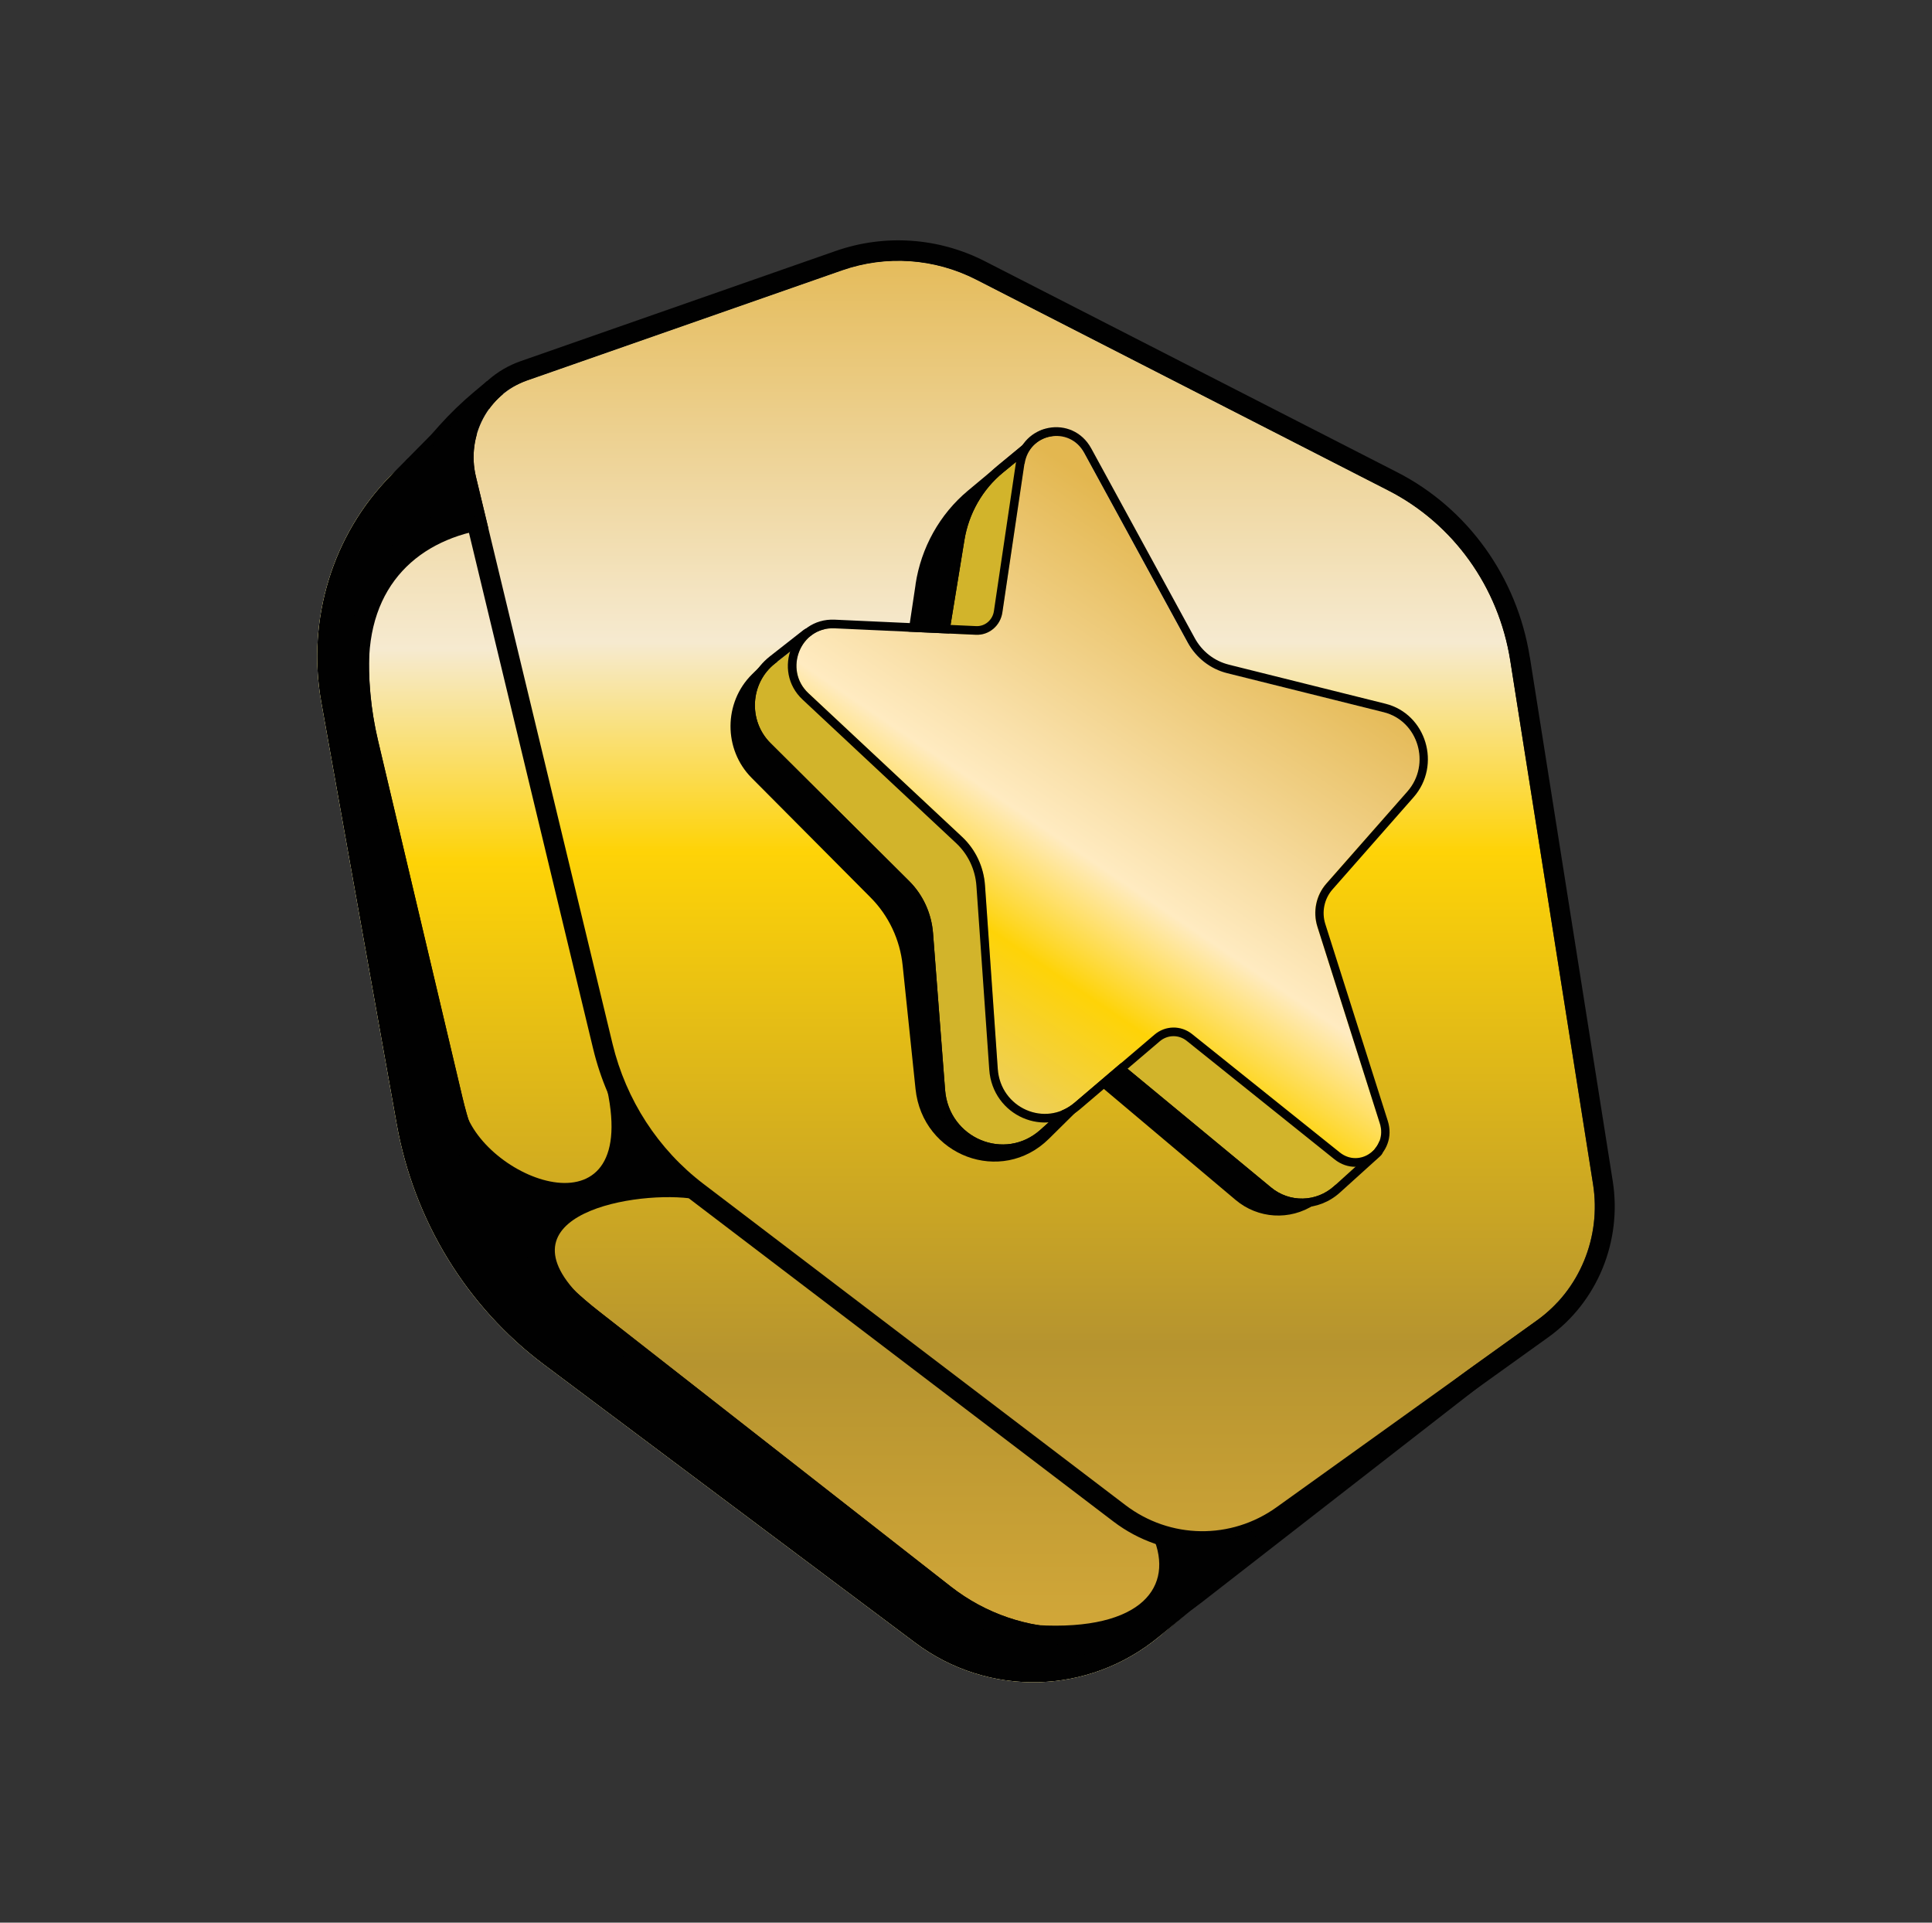 <svg width="201" height="200" viewBox="0 0 201 200" fill="none" xmlns="http://www.w3.org/2000/svg">
<rect x="0" y="0" width="201" height="200" fill="#333333" stroke="none"/>
<g clip-path="url(#clip0_2458_921)">
<path d="M87.499 28.16L54.877 39.562C53.772 39.947 48.493 42.692 47.679 43.456L40.674 49.449C34.601 55.59 31.887 64.434 33.427 73.047L41.27 116.916C43.065 126.964 48.549 135.919 56.578 141.936L95.206 170.876C102.826 176.583 113.221 176.334 120.574 170.261L156.388 139.614L160.002 136.801C160.046 136.77 160.083 136.739 160.127 136.708L160.17 136.676C164.238 133.453 166.287 128.2 165.474 122.958L157.084 68.7C155.904 61.062 151.203 54.479 144.465 51.032L101.658 29.142C97.255 26.887 92.156 26.539 87.499 28.166V28.16Z" fill="#FEDD03"/>
<path fill-rule="evenodd" clip-rule="evenodd" d="M160.12 136.714L160.164 136.683C164.232 133.46 166.281 128.206 165.467 122.964L157.077 68.706C155.897 61.068 151.196 54.485 144.458 51.038L101.658 29.142C97.255 26.887 92.156 26.539 87.499 28.166L54.877 39.568C53.772 39.953 48.493 42.698 47.679 43.462L40.674 49.455C34.601 55.59 31.887 64.434 33.427 73.047L41.27 116.916C43.065 126.964 48.549 135.919 56.578 141.936L95.206 170.876C102.826 176.583 113.221 176.334 120.574 170.261L156.388 139.614L160.002 136.801C160.046 136.77 160.083 136.739 160.127 136.708L160.12 136.714Z" fill="white"/>
<path d="M33.427 73.048L41.27 116.916C43.065 126.964 48.549 135.919 56.578 141.937L95.206 170.876C102.826 176.584 113.221 176.335 120.574 170.262L157.009 140.161L47.102 42.947L40.674 49.449C34.601 55.597 31.887 64.434 33.427 73.048Z" fill="#010101"/>
<path d="M62.248 136.361L98.901 165.027C106.216 170.746 116.339 170.759 123.667 165.064L160.158 136.684L74.017 62.491C60.466 50.822 37.923 51.692 38.395 69.856C38.457 72.247 38.762 74.651 39.327 77.035L48.108 114.153C50.201 123.003 55.194 130.846 62.248 136.361Z" fill="url(#paint0_linear_2458_921)"/>
<path fill-rule="evenodd" clip-rule="evenodd" d="M124.921 166.759C116.854 173.038 105.701 173.019 97.653 166.722L60.994 138.056C53.567 132.243 48.301 123.984 46.096 114.656L37.315 77.538C34.092 63.913 38.78 49.592 49.356 40.737L50.685 39.625L163.486 136.77L124.915 166.765L124.921 166.759ZM160.164 136.683L123.673 165.064C116.345 170.765 106.223 170.746 98.907 165.027L62.255 136.361C55.2 130.846 50.207 123.002 48.114 114.153L39.333 77.035C36.296 64.205 40.712 50.729 50.673 42.389L160.164 136.683Z" fill="#010101"/>
<path d="M157.115 68.707L165.734 123.195C166.598 128.672 164.337 134.168 159.909 137.342L132.796 156.786C128.051 160.189 121.729 160.096 117.078 156.556L73.172 123.139C68.471 119.562 65.13 114.408 63.72 108.576L49.511 49.58C48.493 45.338 50.797 40.998 54.827 39.588L87.617 28.124C92.2 26.522 97.212 26.869 101.546 29.087L144.446 51.039C151.19 54.492 155.91 61.069 157.115 68.713V68.707Z" fill="url(#paint1_linear_2458_921)"/>
<path fill-rule="evenodd" clip-rule="evenodd" d="M159.164 68.365L167.784 122.853C168.777 129.138 166.175 135.448 161.096 139.093L133.982 158.537C128.511 162.462 121.208 162.356 115.842 158.276L71.936 124.859C66.85 120.984 63.23 115.414 61.708 109.092L47.506 50.089C46.226 44.773 49.114 39.333 54.163 37.569L86.946 26.105C92.051 24.323 97.64 24.708 102.465 27.174L145.365 49.126C152.706 52.884 157.841 60.044 159.158 68.365H159.164ZM87.617 28.124L54.827 39.588C50.797 40.997 48.493 45.338 49.511 49.58L63.727 108.582C65.136 114.42 68.477 119.568 73.178 123.145L117.084 156.562C121.736 160.102 128.057 160.189 132.802 156.792L159.916 137.348C164.343 134.174 166.604 128.672 165.741 123.201L157.121 68.713C155.91 61.069 151.197 54.492 144.452 51.039L101.546 29.086C97.212 26.869 92.2 26.521 87.617 28.124Z" fill="#010101"/>
<path d="M112.489 171.956L122.437 168.218L132.628 158.244L125.108 160.734L123.046 160.486L120.375 160.238C122.313 165.553 118.432 170.211 106.788 169.211L112.489 171.956Z" fill="#010101"/>
<path fill-rule="evenodd" clip-rule="evenodd" d="M122.568 168.437L112.476 172.231L106.682 169.443L106.806 168.971C112.607 169.468 116.413 168.548 118.525 166.903C119.574 166.083 120.208 165.083 120.469 163.972C120.729 162.86 120.618 161.624 120.146 160.332L120.009 159.96L123.065 160.245L125.083 160.488L132.554 158.01L132.796 158.426L122.568 168.43V168.437ZM125.132 160.997L123.021 160.742L120.729 160.531C121.121 161.767 121.208 162.978 120.947 164.09C120.661 165.319 119.959 166.418 118.823 167.3C116.736 168.927 113.203 169.828 108.061 169.561L112.495 171.697L122.301 168.008L131.684 158.823L125.126 160.997H125.132Z" fill="#010101"/>
<path d="M36.545 58.033L42.482 48.003L49.306 42.861L48.195 48.686L49.306 54.549C45.208 50.81 38.842 55.487 37.476 68.106L36.551 58.033H36.545Z" fill="#010101"/>
<path fill-rule="evenodd" clip-rule="evenodd" d="M48.443 48.679L49.685 55.218L49.151 54.727C48.17 53.833 47.071 53.454 45.953 53.554C44.829 53.659 43.655 54.249 42.544 55.361C40.321 57.584 38.401 61.844 37.725 68.123H37.24L36.303 57.963L42.301 47.816L49.667 42.264L48.443 48.666V48.679ZM42.662 48.169L36.793 58.087L37.52 65.949C38.377 60.739 40.134 57.069 42.196 55.001C43.363 53.833 44.636 53.169 45.897 53.051C46.959 52.951 48.002 53.243 48.94 53.92L47.94 48.672L48.94 43.425L42.656 48.163L42.662 48.169Z" fill="#010101"/>
<path d="M53.896 130.076L47.71 116.985L48.319 115.364C50.505 122.965 66.999 129.076 63 112.619L67.366 118.6L72.824 124.835C67.57 123.63 51.958 125.834 59.963 134.435L53.896 130.07V130.076Z" fill="#010101"/>
<path d="M95.255 60.801L93.982 69.284L79.6 68.8L78.24 70.141C75.271 73.078 75.252 77.953 78.196 80.916L90.585 93.373C92.455 95.255 93.628 97.739 93.908 100.415L95.249 113.277C95.976 120.257 104.198 123.331 109.123 118.462L114.588 113.059L128.542 124.815C130.883 126.79 134.199 126.989 136.752 125.312L139.248 123.672L112.476 81.207L107.365 45.48L100.702 51.039C97.77 53.485 95.827 56.963 95.249 60.795L95.255 60.801Z" fill="#010101"/>
<path d="M100.335 56.182L98.597 66.826L84.152 66.255L80.637 69.012C78.041 71.043 77.817 74.974 80.165 77.303L94.591 91.654C96.025 93.083 96.907 95.008 97.069 97.057L98.323 113.365C98.708 118.42 104.546 120.855 108.253 117.514L116.258 110.31L132.237 123.519C134.174 125.121 136.95 125.059 138.813 123.37L143.03 119.557L114.699 78.694L108.7 45.594L104.366 49.146C102.223 50.897 100.789 53.406 100.335 56.182Z" fill="#D2B42B"/>
<path fill-rule="evenodd" clip-rule="evenodd" d="M109.576 45.426L115.538 78.327L143.751 119.029C144.018 119.407 143.956 119.935 143.614 120.246L139.397 124.059C137.205 126.04 133.945 126.114 131.672 124.233L116.277 111.502L108.831 118.203C104.565 122.04 97.876 119.24 97.423 113.439L96.168 97.132C96.026 95.306 95.243 93.592 93.958 92.312L79.531 77.961C76.799 75.241 77.06 70.658 80.084 68.285L83.599 65.528C83.76 65.398 83.966 65.336 84.17 65.342L97.833 65.882L99.441 56.033C99.932 53.033 101.484 50.332 103.794 48.432L108.129 44.879C108.371 44.681 108.7 44.625 108.992 44.736C109.284 44.848 109.502 45.109 109.557 45.426H109.576ZM108.7 45.593L104.366 49.146C102.223 50.897 100.789 53.406 100.335 56.182L98.597 66.826L84.152 66.255L80.637 69.012C78.041 71.043 77.817 74.974 80.165 77.303L94.591 91.654C96.026 93.083 96.907 95.008 97.069 97.057L98.323 113.365C98.708 118.42 104.546 120.854 108.253 117.513L116.258 110.31L132.237 123.519C134.175 125.121 136.95 125.059 138.814 123.369L143.03 119.556L114.699 78.694L108.7 45.593Z" fill="#010101"/>
<path d="M127.648 70.018L143.937 74.079C147.539 74.98 148.893 79.501 146.409 82.326L137.975 91.915C136.907 93.126 136.553 94.834 137.05 96.392L143.546 116.861C144.359 119.432 141.447 121.531 139.372 119.873L124.002 107.558C122.853 106.633 121.233 106.658 120.102 107.62L111.793 114.7C108.732 117.308 104.08 115.271 103.794 111.191L102.465 92.089C102.329 90.157 101.478 88.356 100.087 87.052L84.096 72.104C81.481 69.658 83.276 65.199 86.803 65.354L101.522 66.025C102.882 66.087 104.074 65.087 104.273 63.702L106.564 48.245C107.042 45.022 111.216 44.246 112.762 47.084L123.53 66.813C124.406 68.416 125.89 69.577 127.629 70.005L127.648 70.018Z" fill="url(#paint2_linear_2458_921)"/>
<path fill-rule="evenodd" clip-rule="evenodd" d="M127.853 69.142L144.142 73.204C148.39 74.266 149.992 79.6 147.061 82.935L138.627 92.523C137.77 93.498 137.485 94.871 137.882 96.119L144.378 116.588C145.465 120.003 141.583 122.798 138.826 120.587L123.462 108.272C122.636 107.608 121.469 107.627 120.661 108.316L112.352 115.395C108.738 118.469 103.254 116.066 102.919 111.259L101.584 92.157C101.466 90.456 100.714 88.872 99.491 87.723L83.5 72.775C80.277 69.763 82.487 64.261 86.841 64.46L101.559 65.13C102.472 65.174 103.267 64.497 103.403 63.572L105.695 48.115C106.297 44.047 111.57 43.06 113.532 46.649L124.3 66.379C125.058 67.764 126.337 68.763 127.84 69.136L127.853 69.142ZM106.577 48.251L104.285 63.708C104.08 65.093 102.894 66.093 101.534 66.031L86.816 65.36C83.282 65.199 81.494 69.664 84.108 72.111L100.099 87.058C101.491 88.363 102.341 90.164 102.478 92.095L103.807 111.197C104.093 115.271 108.744 117.314 111.806 114.706L120.115 107.627C121.239 106.67 122.86 106.645 124.015 107.564L139.385 119.879C141.459 121.543 144.372 119.438 143.558 116.867L137.062 96.399C136.572 94.846 136.919 93.138 137.988 91.921L146.421 82.333C148.905 79.507 147.551 74.98 143.949 74.085L127.66 70.024C125.921 69.589 124.437 68.434 123.561 66.832L112.793 47.102C111.24 44.258 107.067 45.041 106.595 48.264L106.577 48.251Z" fill="#010101"/>
</g>
<defs>
<linearGradient id="paint0_linear_2458_921" x1="99.28" y1="23.231" x2="99.28" y2="181.353" gradientUnits="userSpaceOnUse">
<stop stop-color="#E3B750"/>
<stop offset="0.28" stop-color="#F6EAD0"/>
<stop offset="0.42" stop-color="#FED307"/>
<stop offset="0.75" stop-color="#B6942F"/>
<stop offset="1" stop-color="#DDAF3D"/>
</linearGradient>
<linearGradient id="paint1_linear_2458_921" x1="107.595" y1="23.286" x2="107.595" y2="178.639" gradientUnits="userSpaceOnUse">
<stop stop-color="#E3B750"/>
<stop offset="0.28" stop-color="#F6EAD0"/>
<stop offset="0.42" stop-color="#FED307"/>
<stop offset="0.75" stop-color="#B6942F"/>
<stop offset="1" stop-color="#DDAF3D"/>
</linearGradient>
<linearGradient id="paint2_linear_2458_921" x1="133.442" y1="63.559" x2="88.772" y2="129.406" gradientUnits="userSpaceOnUse">
<stop stop-color="#E3B750"/>
<stop offset="0.41" stop-color="#FFEBC1"/>
<stop offset="0.56" stop-color="#FED307"/>
<stop offset="0.75" stop-color="#EBCE64"/>
<stop offset="1" stop-color="#DDAF3D"/>
</linearGradient>
<clipPath id="clip0_2458_921">
<rect width="134.99" height="150" fill="white" transform="translate(33.005 25)"/>
</clipPath>
</defs>
</svg>
